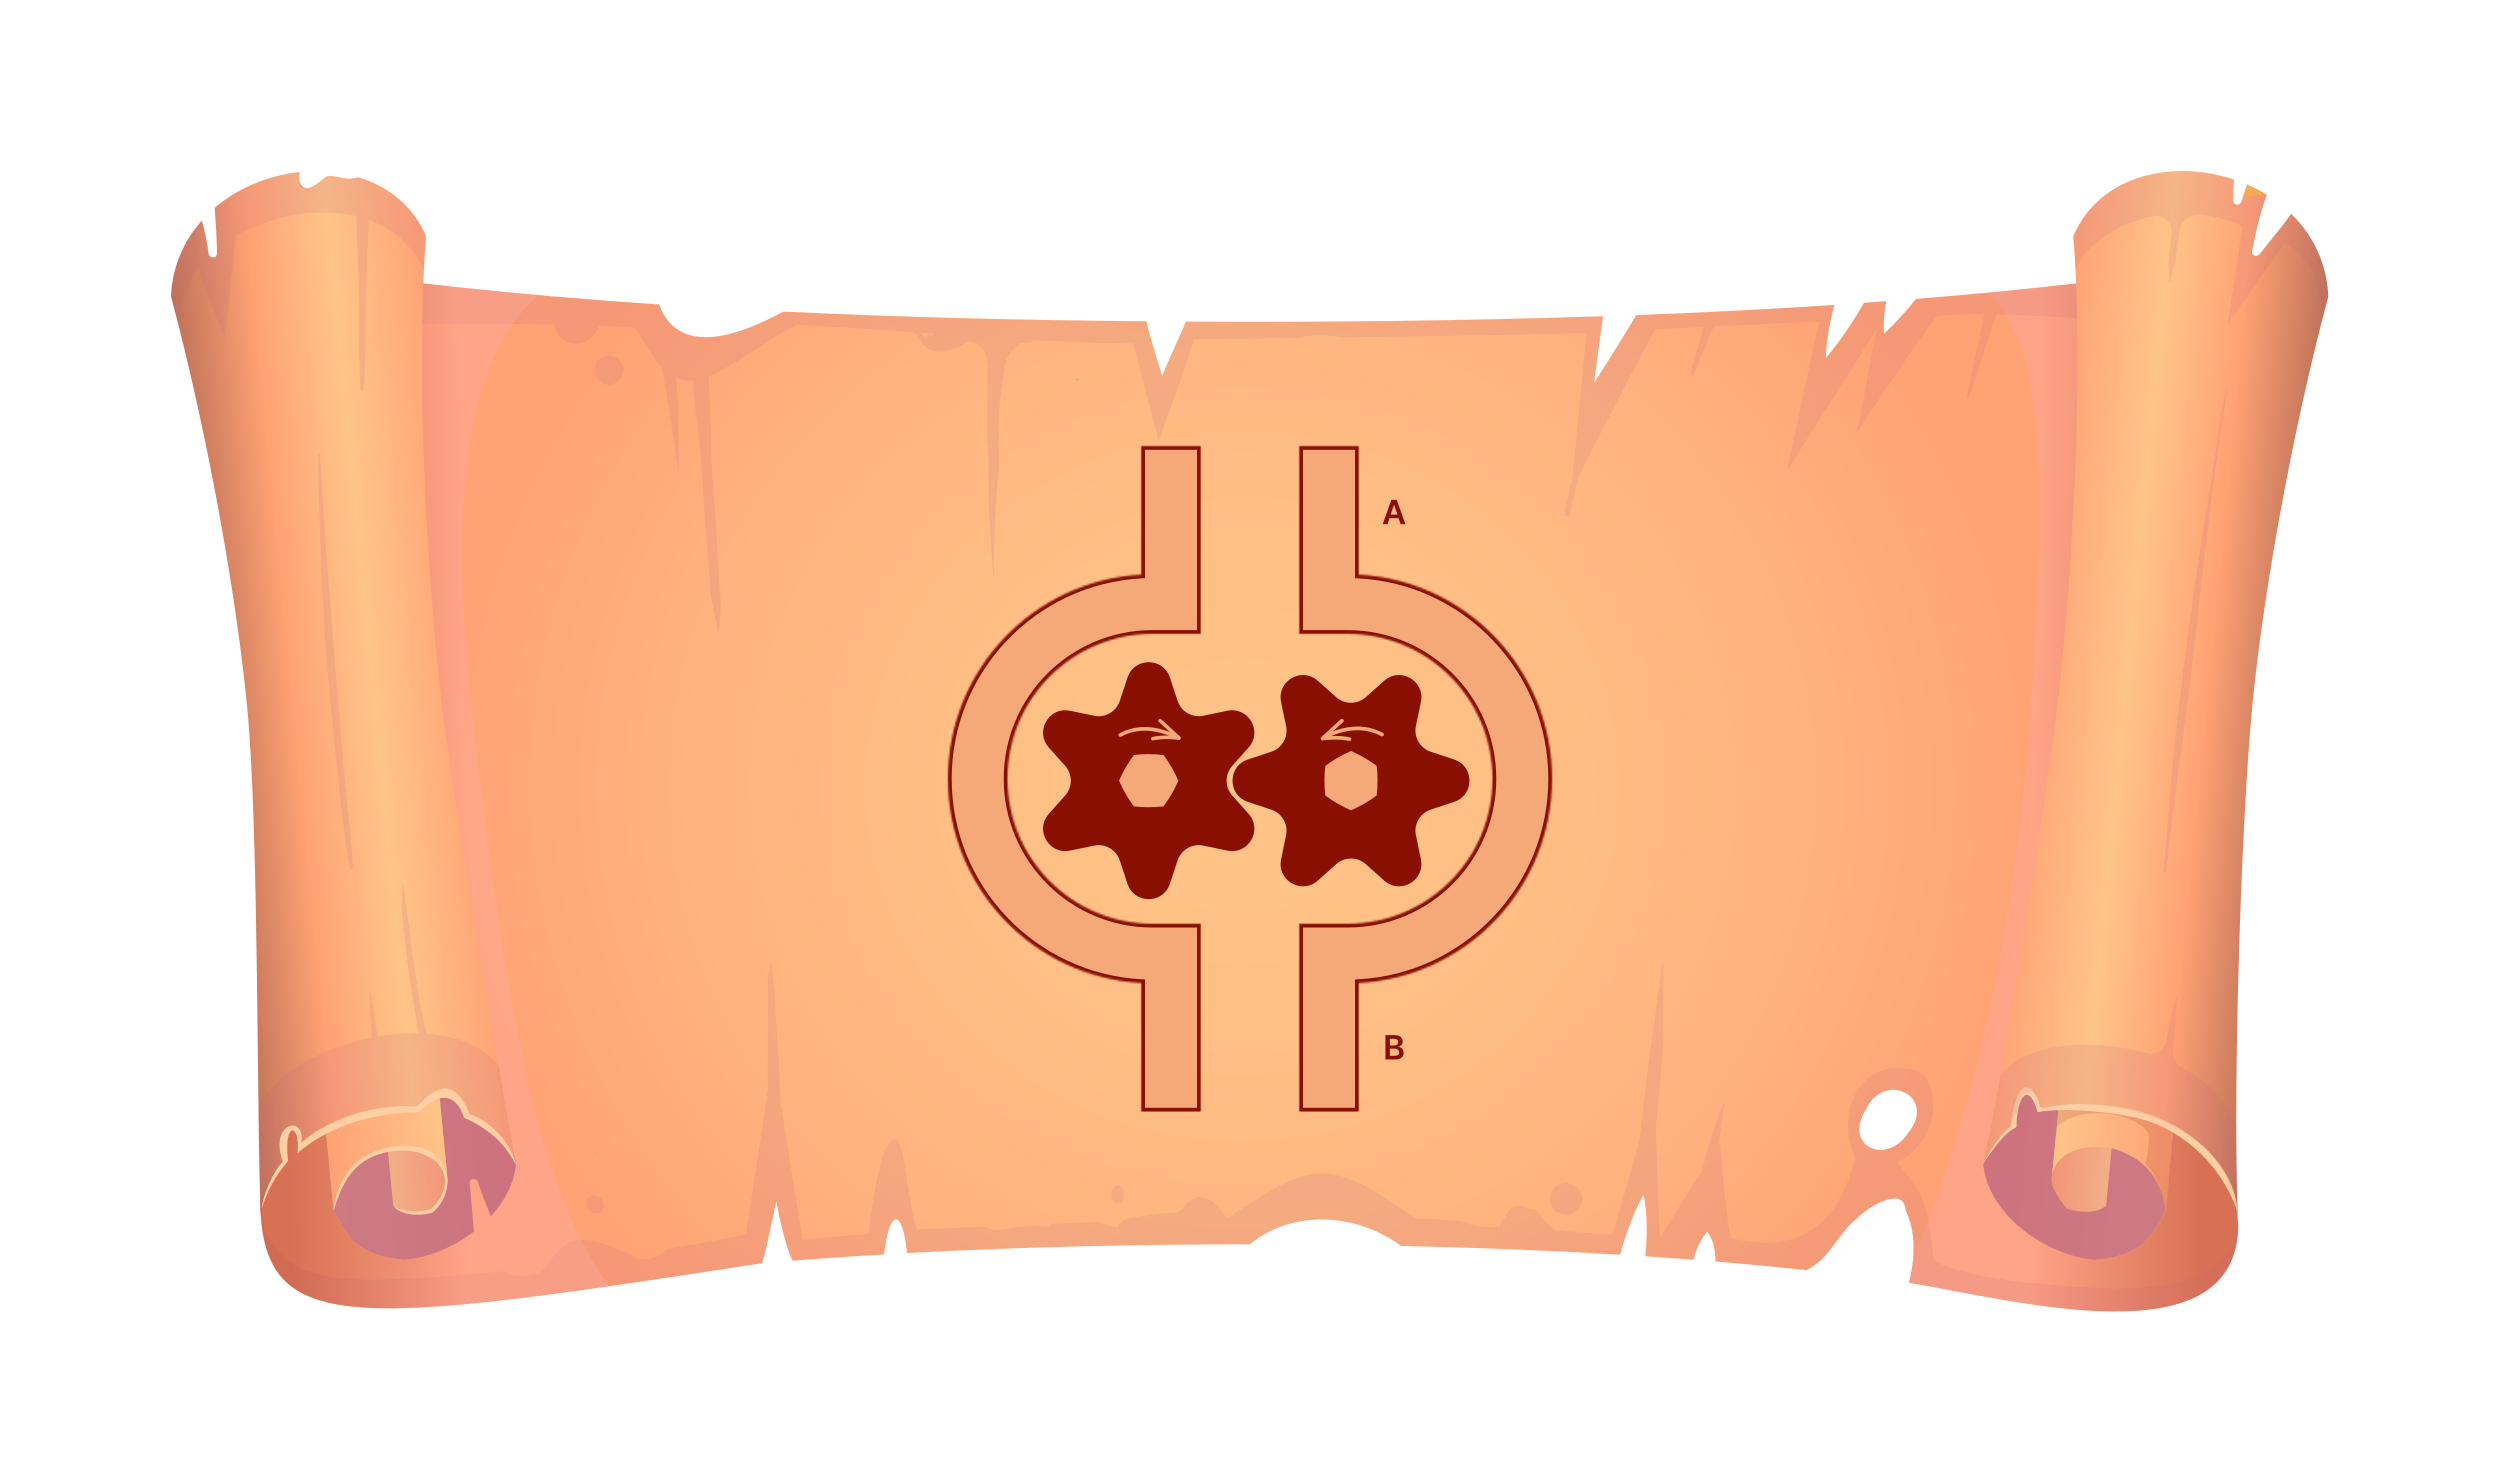 <svg width="1345" height="798" viewBox="0 0 1345 798" fill="none" xmlns="http://www.w3.org/2000/svg">
<g filter="url(#filter0_d_317_405)">
<path d="M1204.13 116.547C1149.87 125.348 1091.48 131.948 1030.84 136.833C1020.58 149.462 1013.63 155.535 1013.63 155.535C1013.63 155.535 1012.8 149.506 1014.78 138.065C1010.82 138.373 1006.81 138.593 1002.81 138.901C992.862 156.503 982.345 168.648 982.345 168.648C982.345 168.648 982.169 157.471 986.877 140.045C951.805 142.377 916.206 144.182 880.254 145.546C874.049 156.415 857.592 182.114 857.592 182.114C857.592 182.114 860.54 159.319 862.432 146.118C787.361 148.626 712.641 149.462 638.097 149.022C633.257 159.671 625.204 178.109 625.204 178.109C625.204 178.109 619.043 158.835 616.755 148.846C551.672 148.318 485.929 146.734 421.375 143.654C401.089 154.743 365.621 169.836 354.576 139.825C279.328 134.765 206.808 127.328 140.45 116.591C223.97 678.529 -34.337 723.898 409.977 655.603C411.914 650.146 417.678 622.247 417.678 622.247C417.678 622.247 421.507 644.205 426.347 654.239C442.541 652.962 458.998 651.862 475.632 650.894C478.228 627.22 485.357 624.447 487.997 650.146C548.812 646.846 611.694 645.438 672.465 645.438C695.611 626.208 730.419 628.848 753.785 646.318C793.345 647.154 832.949 648.694 871.585 651.026C876.998 631.004 884.082 618.859 884.082 618.859C884.082 618.859 887.383 628.452 885.227 651.862C893.939 652.434 902.564 653.05 911.145 653.711C913.302 644.074 918.494 638.705 918.494 638.705C918.494 638.705 923.027 643.633 922.939 654.679C939.572 656.043 955.81 657.627 971.739 659.299C984.545 653.534 988.769 639.189 999.594 631.004C1004.74 625.504 1024.5 613.314 1025.25 627.264C1030.97 638.617 1030.31 653.887 1026.97 666.12C1084.3 675.493 1203.73 708.364 1204.13 635.009C1204.13 635.009 1167.96 296.085 1204.08 116.547H1204.13ZM1026.48 585.679C1014.6 603.457 991.454 592.456 1003.86 572.918C1013.98 551.4 1042.67 566.273 1026.48 585.679Z" fill="url(#paint0_radial_317_405)"/>
<path style="mix-blend-mode:multiply" opacity="0.35" d="M1204.12 116.545C1161.53 123.453 1116.38 128.998 1069.6 133.398C1106.57 165.17 1098.16 275.357 1091.65 368.251C1084.61 468.185 1062.65 574.676 1029.21 654.236C1028.81 658.329 1028.06 662.333 1027.05 666.029C1084.39 675.402 1203.82 708.274 1204.21 634.918C1204.21 634.918 1168.04 295.995 1204.17 116.457L1204.12 116.545Z" fill="url(#paint1_linear_317_405)"/>
<path d="M1067.01 602.707C1070 629.769 1100.28 651.244 1126.81 653.84C1153.35 651.684 1158.76 639.846 1165.27 626.909C1165.27 626.909 1169.54 578.548 1171.34 564.467C1173.15 550.385 1080.43 531.419 1076.16 555.226L1067.05 602.707H1067.01Z" fill="url(#paint2_linear_317_405)"/>
<g style="mix-blend-mode:multiply" opacity="0.75">
<path d="M1067.01 602.707C1070 629.77 1100.28 651.244 1126.81 653.84C1153.35 651.684 1158.76 639.847 1165.27 626.909C1165.27 626.909 1169.54 578.548 1171.34 564.467C1173.15 550.385 1082.15 529.967 1077.92 553.818L1067.05 602.707H1067.01Z" fill="#BC6182"/>
</g>
<path d="M1103.75 611.026C1103.75 616.658 1111.94 626.208 1111.94 626.208C1111.94 626.208 1125.36 631.004 1133.06 624.667L1136.45 589.596L1106.09 586.647L1103.71 611.026H1103.75Z" fill="url(#paint3_linear_317_405)"/>
<g style="mix-blend-mode:multiply" opacity="0.15">
<path d="M1204.13 116.547C1149.87 125.348 1091.48 131.948 1030.84 136.833C1020.59 149.462 1013.63 155.535 1013.63 155.535C1013.63 155.535 1012.8 149.506 1014.78 138.065C1010.82 138.373 1006.81 138.593 1002.81 138.901C992.865 156.503 982.348 168.648 982.348 168.648C982.348 168.648 982.172 157.471 986.88 140.045C951.809 142.377 916.209 144.182 880.257 145.546C874.053 156.415 857.595 182.113 857.595 182.113C857.595 182.113 860.543 159.319 862.435 146.118C787.364 148.626 712.644 149.462 638.1 149.022C633.26 159.671 625.207 178.109 625.207 178.109C625.207 178.109 619.046 158.835 616.758 148.846C551.675 148.318 485.933 146.734 421.378 143.653C401.092 154.743 365.624 169.792 354.579 139.825C279.331 134.765 206.812 127.328 140.453 116.591C171.608 326.14 155.238 463.831 145.469 550.608C155.106 465.151 194.578 336.966 169.716 146.206C208.748 151.75 252.268 149.814 298.165 150.562C298.253 151.618 298.517 152.674 298.913 153.642C299.969 156.151 301.949 158.307 304.326 159.627C309.87 162.619 316.295 160.331 319.947 155.535C320.959 154.259 321.707 152.762 322.235 151.222C328.572 151.486 334.997 151.838 341.421 152.278C346.834 159.187 350.574 167.68 355.987 173.577C356.163 174.501 356.383 175.381 356.559 176.305C357.835 183.83 359.243 191.354 360.431 198.879C361.619 206.58 362.544 214.325 363.82 222.026C364.26 224.842 364.744 227.658 365.228 230.475C365.052 218.285 364.92 206.14 364.92 193.951C364.524 189.022 364.172 184.094 363.644 179.209C366.02 180.221 368.704 180.837 371.829 180.837C372.093 180.837 372.401 180.793 372.665 180.749C373.633 191.662 374.733 202.488 376.097 213.357C377.725 226.558 378.121 240.024 379.089 253.313C380.057 266.646 381.245 279.936 382.126 293.269C382.126 293.841 382.17 294.413 382.214 294.985C383.314 301.41 384.59 307.835 385.998 314.215C386.262 315.359 386.526 316.503 386.79 317.603C387.186 312.411 387.538 307.218 387.846 301.982C387.626 298.726 387.362 295.469 387.142 292.213C386.262 278.88 385.602 265.59 384.766 252.257C383.93 239.319 382.566 226.294 382.434 213.313C382.302 201.652 381.906 190.078 381.334 178.461C395.327 172.785 414.073 157.999 428.463 150.738C447.913 151.662 469.167 153.158 491.257 154.743C493.501 155.887 494.425 158.351 495.878 160.331C497.242 162.179 498.958 163.676 501.158 164.512C505.294 166.052 509.827 164.996 513.875 163.324C514.535 163.324 515.195 163.103 515.811 162.487C515.987 162.399 516.163 162.311 516.339 162.267C517.968 161.475 519.596 160.639 521.268 159.847C523.644 159.803 526.152 160.771 527.869 162.619C532.005 167.02 531.433 174.589 531.389 180.133C531.257 191.046 531.125 201.916 531.125 212.829C531.565 218.197 531.741 223.61 531.829 229.022C531.917 235.667 531.829 242.268 532.005 248.912C532.225 253.401 532.445 257.889 532.709 262.334C533.193 269.507 533.721 276.679 534.249 283.808C534.381 285.568 534.513 287.372 534.601 289.133C534.821 268.494 535.261 247.856 537.55 227.394C537.022 213.533 536.846 199.539 538.65 185.854C539.09 182.509 539.618 178.857 540.586 175.469C540.498 174.589 540.498 173.709 540.41 172.829C540.762 171.42 541.202 170.012 541.862 168.692C543.402 165.524 545.779 162.751 548.639 160.727C550.443 160.463 552.335 160.375 554.139 160.155C555.02 160.023 555.592 159.539 555.944 158.967C573.941 159.935 591.939 160.683 609.541 160.859C611.345 166.932 623.359 213.093 623.359 213.093C623.359 213.093 639.024 171.156 642.236 158.527C644.833 158.527 668.199 158.263 699.046 157.867C704.327 156.063 710.532 156.195 715.812 156.723C717.792 156.943 719.817 157.207 721.797 157.559C769.542 156.899 826.044 156.019 853.502 155.227C853.062 158.659 847.87 213.269 845.978 233.071C844.526 239.407 843.029 245.744 841.709 252.125C841.313 254.061 844.261 254.853 844.657 252.917C846.022 245.964 847.474 239.055 849.322 232.279C859.311 212.697 885.01 162.443 890.73 153.158C896.539 152.938 905.824 152.498 916.209 151.97C916.077 152.718 915.945 153.51 915.813 154.215C915.285 156.899 914.405 159.495 913.657 162.091C912.909 164.732 912.116 167.328 911.324 169.924C910.532 172.52 909.652 175.029 909.388 177.757C909.3 178.549 910.4 178.725 910.796 178.153C912.249 175.821 913.085 173.225 914.053 170.672C915.021 168.12 916.033 165.568 917.045 163.015C918.057 160.463 919.025 157.867 920.257 155.403C920.874 154.171 921.578 152.938 922.15 151.662C948.376 150.386 978.651 148.846 978.651 149.022L961.226 229.682L1009.41 153.467L999.202 208.516C999.202 208.516 1034.76 154.391 1042.24 145.942C1050.69 145.238 1059.09 144.974 1067.41 145.018C1066.97 147.57 1066.57 150.122 1066 152.674C1065.16 156.679 1064.33 160.683 1063.4 164.688C1061.56 172.828 1060.02 181.013 1058.26 189.198C1058.08 189.99 1059.18 190.298 1059.44 189.506C1062 181.585 1064.77 173.709 1067.23 165.744C1068.46 161.827 1069.74 157.955 1071.02 154.083C1071.98 151.09 1073.17 148.098 1074.23 145.15C1109.3 145.81 1142.83 150.562 1173.81 146.162C1148.16 326.8 1201.49 609.178 1204.17 634.832C1204.17 634.832 1168 295.909 1204.13 116.371V116.547ZM501.774 157.119C501.774 157.119 501.686 156.987 501.642 156.899C501.466 156.415 501.07 155.975 500.498 155.799C499.574 155.535 498.606 156.107 498.342 157.031C498.254 157.471 498.21 157.867 498.21 158.263C497.154 157.207 496.186 156.063 495.041 155.139C497.242 155.315 499.486 155.447 501.686 155.623C501.598 155.975 501.554 156.371 501.686 156.723C501.73 156.855 501.818 156.943 501.862 157.075C501.862 157.075 501.774 157.075 501.774 157.119Z" fill="#BC6182"/>
</g>
<g style="mix-blend-mode:multiply" opacity="0.15">
<path d="M1137.37 669.241C1137.37 669.241 1059.97 667.305 1040.25 653.839C1039.99 653.663 1038.71 626.864 1031.32 615.379C1028.12 610.392 1024.53 605.742 1020.54 601.43C1031.32 596.501 1041.88 582.948 1039.81 567.766C1037.88 553.553 1034.05 550.604 1019.31 550.604C1004.57 550.604 986.084 569.834 997.965 598.877C984.412 658.02 938.471 643.102 931.518 642.442C929.142 637.381 925.358 590.737 925.358 590.737L924.346 592.321C924.874 589.02 925.402 585.676 926.018 582.376C926.766 578.063 927.118 573.795 927.734 569.482C927.734 569.262 927.514 569.218 927.426 569.394C925.754 573.443 923.994 577.271 922.673 581.452C921.353 585.544 920.121 589.637 918.933 593.773C917.789 597.821 916.601 601.87 915.677 605.962L892.926 641.87C892.75 641.166 891.606 606.622 890.814 582.42C890.902 581.54 891.034 580.616 891.122 579.735C891.518 575.951 891.87 572.211 892.178 568.47C893.102 559.141 894.026 549.812 894.73 540.439C894.818 539.075 894.95 537.711 895.038 536.391C894.73 521.869 894.818 507.304 894.994 492.739C894.642 493.707 894.334 494.719 893.982 495.687C893.982 495.819 893.938 495.907 893.894 496.039C893.718 497.931 893.542 499.867 893.278 501.715C891.65 514.697 889.802 527.634 887.954 540.571C886.238 552.409 884.917 564.29 883.509 576.171C882.981 580.616 882.453 585.06 881.969 589.46C876.381 609.835 869.604 634.125 867.227 640.286C857.899 639.802 847.161 638.834 835.852 637.689C835.412 636.677 834.664 635.797 833.652 635.093C833.564 635.005 833.432 634.961 833.344 634.873C833.168 634.609 832.552 634.257 832.376 634.081C831.76 633.509 831.144 632.937 830.572 632.321C830.308 632.013 830.044 631.749 829.78 631.441C829.648 631.265 829.472 631.089 829.34 630.913C828.988 630.473 829.076 630.561 829.516 631.177C829.34 631.177 828.856 630.209 828.723 630.077C828.459 629.681 828.24 629.329 828.02 628.933C826.875 626.952 824.235 626.072 822.079 626.644C821.067 625.808 819.967 625.016 818.647 624.664C816.754 624.136 814.598 624.664 813.19 625.984C814.29 624.928 812.574 626.424 812.266 626.732C811.826 627.172 811.386 627.832 811.078 628.36C810.55 629.241 810.11 630.165 809.626 631.089C809.538 631.265 809.45 631.441 809.362 631.617C808.526 632.101 807.822 632.717 807.469 633.553C807.073 634.477 806.853 635.357 806.721 636.281C801.045 635.885 795.236 636.105 789.736 634.433C788.459 634.037 787.271 633.509 786.171 632.893C777.722 632.233 769.581 631.705 762.145 631.529C747.007 622.2 728.833 607.194 711.011 607.194C694.466 607.194 674.356 622.2 660.802 631.133C660.318 630.781 659.79 630.473 659.218 630.209C659.922 630.517 659.614 630.473 659.306 630.033C659.042 629.637 658.558 629.285 658.206 628.888C657.546 628.184 656.974 627.392 656.358 626.644C655.258 625.28 654.202 623.916 652.881 622.816C649.537 620 644.961 619.032 641.044 621.232C638.844 622.464 637.392 624.312 636.204 626.336C635.367 626.776 634.62 627.392 634.091 628.14C629.383 628.405 624.718 628.845 620.054 629.461C616.974 629.857 613.893 630.341 610.813 630.869C607.513 631.441 603.904 631.749 602.1 634.961C601.88 635.401 601.748 635.929 601.66 636.457C598.008 635.929 594.355 634.873 590.923 633.377C582.342 633.641 573.805 633.949 565.312 634.301C565.004 635.137 564.256 635.753 563.068 635.621C558.36 635.137 553.651 635.357 548.987 636.017C546.567 636.369 544.146 636.765 541.77 637.073C539.482 637.381 536.974 638.041 534.685 637.733C533.013 637.513 531.561 636.765 530.241 635.797C517.567 636.369 505.246 636.941 493.585 637.513C488.348 626.072 487.028 588.756 481.572 588.756C472.463 588.756 467.358 639.714 467.358 639.714L431.803 643.014C431.803 643.014 424.586 597.821 419.877 568.47C419.525 554.961 418.645 541.408 417.721 528.03C417.325 521.913 417.017 515.753 416.753 509.592C416.049 504.224 415.433 498.855 414.905 493.487C414.289 496.127 413.673 498.811 413.013 501.451C413.145 510.648 413.233 519.845 413.101 529.042C412.969 539.955 412.924 551.001 413.189 562.002C409.14 588.888 401.967 636.545 401.131 640.242C386.346 643.19 372.22 645.742 358.623 648.031C356.907 649.879 355.058 651.507 352.638 652.387C349.558 653.575 346.17 653.619 342.913 653.399C342.825 653.311 342.737 653.179 342.605 653.091C339.657 650.583 336.357 649.307 332.748 648.471C329.228 646.886 325.663 645.346 321.923 644.378C316.775 643.058 311.01 642.134 306.082 644.598C301.725 646.798 298.645 650.847 295.784 654.675C294.332 656.611 292.484 658.9 290.372 660.704C288.26 661.54 286.059 662.2 283.771 662.464C279.327 663.036 275.278 661.892 271.67 659.824C245.267 662.508 223.749 663.784 208.083 664.312C157.654 665.94 149.997 651.375 142.252 637.689C140.096 625.5 139.7 614.455 140.624 599.229C134.024 696.26 166.587 692.959 409.976 655.555C411.912 650.099 417.677 622.2 417.677 622.2C417.677 622.2 421.505 644.158 426.346 654.191C442.54 652.915 458.997 651.815 475.631 650.847C478.227 627.172 485.356 624.4 487.996 650.099C548.811 646.798 611.693 645.39 672.464 645.39C695.61 626.16 730.417 628.801 753.784 646.27C793.344 647.106 832.948 648.647 871.584 650.979C876.073 634.433 881.705 623.3 883.509 619.912C883.817 619.912 884.081 619.868 884.345 619.692C885.049 622.508 887.03 632.409 885.225 651.815C893.938 652.387 902.563 653.003 911.144 653.663C913.3 644.026 918.493 638.658 918.493 638.658C918.493 638.658 923.025 643.586 922.937 654.631C939.571 655.995 955.809 657.58 971.738 659.252C984.544 653.487 988.768 639.142 999.593 630.957C1004.74 625.456 1024.5 613.267 1025.25 627.216C1030.97 638.57 1030.31 653.839 1026.96 666.072C1084.3 675.445 1203.73 708.317 1204.13 634.961C1201.05 656.039 1182.83 669.197 1137.33 669.197L1137.37 669.241ZM1003.86 572.915C1013.98 551.396 1042.67 566.27 1026.48 585.676C1014.6 603.454 991.453 592.453 1003.86 572.915Z" fill="#BC6182"/>
</g>
<g style="mix-blend-mode:multiply" opacity="0.15">
<path d="M140.712 599.232C141.636 585.943 143.264 570.718 145.2 553.468C143 572.962 141.46 587.395 140.712 599.232Z" fill="#BC6182"/>
</g>
<g style="mix-blend-mode:multiply" opacity="0.15">
<path d="M145.507 550.606C145.507 550.782 145.507 550.958 145.463 551.178C145.463 551.002 145.463 550.826 145.507 550.65V550.606Z" fill="#BC6182"/>
</g>
<g style="mix-blend-mode:multiply" opacity="0.15">
<path d="M838.275 628.405C838.275 628.405 838.627 628.449 838.759 628.493C841.267 629.813 844.215 629.681 846.679 628.361C848.528 627.349 849.892 625.589 850.508 623.608C850.684 623.168 850.86 622.772 851.036 622.332C851.388 621.276 851.168 620.396 851.036 619.34C851.036 619.12 850.948 618.9 850.86 618.68C850.64 618.064 850.376 617.448 850.068 616.876C849.716 616.304 849.276 615.732 848.836 615.248C848.704 615.072 848.528 614.896 848.352 614.764C847.956 614.411 847.472 614.06 847.032 613.751C846.944 613.663 846.811 613.619 846.723 613.575C846.107 613.267 845.491 613.003 844.831 612.783C844.743 612.783 844.655 612.739 844.567 612.695C843.995 612.563 843.335 612.475 842.763 612.431C842.543 612.431 842.323 612.431 842.103 612.431C841.443 612.519 840.695 612.519 840.035 612.783C839.419 613.003 838.803 613.223 838.275 613.531C837.703 613.839 837.175 614.323 836.647 614.764C835.986 615.292 835.502 616.04 835.062 616.744C834.622 617.492 834.226 618.328 834.05 619.208C833.918 619.868 833.786 620.572 833.786 621.276C833.786 621.98 833.918 622.684 834.006 623.344C834.138 624.225 834.534 625.149 835.018 625.897C835.766 627.085 836.911 628.053 838.275 628.405Z" fill="#BC6182"/>
</g>
<g style="mix-blend-mode:multiply" opacity="0.15">
<path d="M598.362 621.147C598.494 621.543 598.713 621.895 599.066 622.203C599.374 622.511 599.726 622.731 600.122 622.907C600.518 623.127 600.958 623.215 601.398 623.171C601.706 623.171 601.97 623.083 602.278 623.039C602.85 622.863 603.334 622.599 603.73 622.203C603.906 621.983 604.082 621.763 604.258 621.543C604.566 621.015 604.698 620.487 604.698 619.871C604.698 619.606 604.698 619.342 604.698 619.078C604.698 618.946 604.698 618.814 604.698 618.682C604.698 618.286 604.61 617.89 604.522 617.494C604.434 616.966 604.302 616.482 604.17 615.998C604.082 615.778 603.994 615.514 603.862 615.294C603.686 614.942 603.422 614.678 603.114 614.458C602.938 614.282 602.718 614.15 602.454 614.062C602.102 613.886 601.75 613.798 601.31 613.798L600.518 613.886C600.298 613.974 600.034 614.062 599.814 614.194C599.462 614.37 599.198 614.634 598.978 614.942C598.714 615.206 598.538 615.558 598.45 615.954C598.318 616.438 598.186 616.966 598.098 617.45C598.01 617.846 597.922 618.242 597.922 618.638C597.922 618.77 597.922 618.902 597.922 619.034C597.922 619.298 597.922 619.606 597.922 619.871C597.922 620.311 598.01 620.751 598.186 621.147H598.362Z" fill="#BC6182"/>
</g>
<g style="mix-blend-mode:multiply" opacity="0.15">
<path d="M316.467 626.205C316.643 626.425 316.819 626.689 316.995 626.909C317.347 627.349 317.875 627.745 318.359 628.053C318.887 628.361 319.416 628.625 319.988 628.713C320.34 628.757 320.736 628.845 321.088 628.845C321.968 628.845 322.936 628.493 323.552 627.833C324.124 627.173 324.388 626.777 324.652 625.941C324.916 625.105 324.872 623.961 324.652 623.125C324.3 621.849 323.376 620.749 322.232 620.088C321.792 619.824 321.308 619.604 320.78 619.516C319.944 619.34 319.02 619.252 318.184 619.516C317.919 619.56 317.743 619.736 317.523 619.868H317.435C317.259 619.956 317.039 620.001 316.863 620.177C316.423 620.441 316.071 620.837 315.851 621.277L315.455 622.245C315.279 622.949 315.279 623.653 315.455 624.357C315.587 625.061 316.027 625.589 316.467 626.117V626.205Z" fill="#BC6182"/>
</g>
<g style="mix-blend-mode:multiply" opacity="0.2">
<path d="M1103.75 611.026C1103.75 616.658 1111.94 626.208 1111.94 626.208C1111.94 626.208 1125.36 631.004 1133.06 624.667L1136.45 589.596L1106.09 586.647L1103.71 611.026H1103.75Z" fill="#BC6182"/>
</g>
<path d="M1103.75 611.023C1103.8 601.518 1112.16 591.133 1134.38 593.289C1155.85 598.833 1162.06 611.067 1165.23 626.952C1165.23 626.952 1169.36 584.18 1170.95 567.942C1172.53 551.705 1110.44 541.804 1108.5 561.87C1107.05 576.831 1103.75 611.067 1103.75 611.067V611.023Z" fill="url(#paint4_linear_317_405)"/>
<g style="mix-blend-mode:multiply" opacity="0.15">
<path d="M1107.76 570.85L1106.57 582.159C1119.2 570.013 1149.26 574.15 1156.34 586.383C1155.99 592.896 1155.2 599.497 1154.1 602.093C1160.35 607.461 1162.68 617.626 1165.23 626.075C1165.23 626.075 1169.98 584.579 1171.04 566.977C1171.04 566.537 1109.43 558.352 1107.8 570.85H1107.76Z" fill="#8E1613"/>
</g>
<path d="M1252.62 135.335C1251.74 117.029 1244.04 102.111 1232.6 91.022C1227.54 98.591 1221.24 105.412 1215.74 112.672C1214.2 114.697 1211.08 113.552 1211.61 110.912C1213.63 100.703 1215.96 90.582 1219.53 80.813C1216.18 78.745 1212.66 77.029 1209.06 75.445C1207.87 78.437 1206.81 81.429 1205.89 84.465C1205.14 86.93 1201.44 86.446 1201.44 83.849C1201.44 80.109 1201.53 76.369 1201.93 72.628C1168.97 61.583 1129.63 70.032 1115.46 102.991C1121.53 180.307 1114.27 291.683 1107.27 352.233C1099.88 416.612 1071.54 588.098 1067.05 602.619C1070.79 593.686 1075.77 586.91 1081.71 581.849C1081.71 581.585 1081.71 581.277 1081.75 581.013C1082.37 578.637 1083.64 576.48 1085.14 574.456C1085.49 571.464 1086.28 568.516 1087.21 565.655C1087.6 564.467 1088.75 563.719 1089.98 564.071C1090.2 564.115 1090.37 564.247 1090.55 564.379C1090.59 564.247 1090.64 564.159 1090.73 564.027C1091.47 562.531 1093.9 562.531 1094.64 564.027C1095.74 566.271 1097.02 568.472 1097.77 570.848C1097.99 571.508 1098.08 572.168 1098.21 572.828C1109.3 569.308 1122.15 569.176 1135.92 571.288C1169.76 576.524 1203.2 595.93 1204.21 634.919C1201 576.701 1205.09 425.985 1211.65 356.722C1216.93 300.66 1231.94 213.003 1252.66 135.291L1252.62 135.335Z" fill="url(#paint5_linear_317_405)"/>
<path d="M1219.53 80.816C1216.18 78.748 1212.66 77.031 1209.05 75.447C1208.13 77.823 1207.25 80.2 1206.5 82.62C1210.86 81.344 1215.21 80.816 1219.53 80.816Z" fill="#FFB64A"/>
<path style="mix-blend-mode:multiply" opacity="0.35" d="M289.404 134.721C237.522 130.1 187.445 124.16 140.536 116.547C218.293 639.761 -0.278 715.141 327.952 667.924C284.123 610.982 269.822 485.745 257.852 391.355C245.047 290.233 238.138 181.278 289.448 134.765L289.404 134.721Z" fill="url(#paint6_linear_317_405)"/>
<path d="M252.662 612.475C252.442 609.834 256.402 609.526 257.106 611.859C259.086 618.151 261.595 624.268 264.103 630.341C271.408 622.42 276.468 612.959 277.612 602.662L268.503 555.181C264.235 531.33 171.517 550.34 173.321 564.422C175.126 578.503 179.394 626.864 179.394 626.864C185.863 639.801 191.276 651.595 217.854 653.795C230.528 652.563 243.993 646.974 254.994 638.569C254.246 629.856 253.498 621.144 252.706 612.431L252.662 612.475Z" fill="url(#paint7_linear_317_405)"/>
<g style="mix-blend-mode:multiply" opacity="0.75">
<path d="M252.662 612.475C252.442 609.834 256.402 609.526 257.106 611.859C259.086 618.151 261.595 624.268 264.103 630.341C271.408 622.42 276.468 612.959 277.612 602.662L268.503 555.181C264.235 531.33 171.517 550.34 173.321 564.422C175.126 578.503 179.394 626.864 179.394 626.864C185.863 639.801 191.276 651.595 217.854 653.795C230.528 652.563 243.993 646.974 254.994 638.569C254.246 629.856 253.498 621.144 252.706 612.431L252.662 612.475Z" fill="#BC6182"/>
</g>
<path d="M240.868 611.026C240.868 616.658 232.683 626.208 232.683 626.208C232.683 626.208 219.261 631.004 211.561 624.667L208.172 589.596L238.535 586.647L240.912 611.026H240.868Z" fill="url(#paint8_linear_317_405)"/>
<g style="mix-blend-mode:multiply" opacity="0.2">
<path d="M240.868 611.026C240.868 616.658 232.683 626.208 232.683 626.208C232.683 626.208 219.261 631.004 211.561 624.667L208.172 589.596L238.535 586.647L240.912 611.026H240.868Z" fill="#BC6182"/>
</g>
<path d="M240.87 611.023C240.826 601.518 232.465 591.133 210.243 593.289C188.768 598.833 182.564 611.067 179.395 626.952C179.395 626.952 175.259 584.18 173.675 567.942C172.091 551.705 234.181 541.804 236.117 561.87C237.569 576.831 240.87 611.067 240.87 611.067V611.023Z" fill="url(#paint9_linear_317_405)"/>
<path d="M237.391 352.323C230.438 291.772 223.178 180.397 229.206 103.081C222.121 86.579 208.656 76.194 192.858 71.353C191.89 71.573 190.922 71.882 189.91 72.013C186.698 72.498 183.618 71.573 180.449 70.957C179.041 70.693 176.841 70.649 175.961 70.825C175.785 70.913 175.609 71.001 175.477 71.089C173.321 72.498 171.428 74.346 169.184 75.798C166.984 77.206 163.903 78.13 162.143 75.534C160.867 73.686 160.867 71.089 161.263 68.537C144.673 70.341 128.216 76.942 115.498 87.811C116.07 95.996 116.731 104.137 116.731 112.366C116.731 115.358 112.55 115.182 112.198 112.366C111.45 106.381 110.218 100.484 108.59 94.676C99.085 105.325 92.792 119.01 92 135.38C112.726 213.092 127.688 300.793 133.012 356.811C139.569 426.074 137.853 579.914 140.493 632.148C139.833 619.606 145.95 613.578 152.154 601.08C152.022 600.464 151.89 599.848 151.758 599.188C151.274 596.988 150.834 594.744 150.834 592.455C150.834 590.563 151.098 588.583 152.154 586.999C153.078 585.635 154.134 584.227 155.543 583.302C156.687 582.554 158.227 582.334 159.415 583.082C160.471 583.743 161.087 584.887 161.395 586.075C161.835 587.615 161.923 589.287 161.923 590.915C174.685 580.354 192.066 574.854 209.14 572.213C215.169 571.289 219.261 572.081 224.85 572.125C227.402 570.145 231.274 566.009 234.179 564.513C235.851 563.632 237.743 562.884 239.679 563.016C239.943 563.016 240.207 563.104 240.471 563.148C240.867 563.148 241.263 563.28 241.615 563.456C242.672 563.852 243.684 564.424 244.564 565.216C246.148 566.581 247.38 568.385 248.656 570.057C249.977 571.861 251.252 573.621 252.573 575.426C263.222 580.398 271.891 589.067 277.611 602.796C274.927 588.847 244.784 416.789 237.391 352.411V352.323Z" fill="url(#paint10_linear_317_405)"/>
<path d="M179.482 627.349C183.178 615.379 188.283 602.134 203.596 597.074C218.69 592.101 231.319 596.545 236.38 603.058C241 608.999 240.648 617.8 232.199 626.205C227.843 627.437 221.726 629.417 211.605 625.104C217.766 631.221 228.767 629.593 232.727 628.361C240.912 621.452 243.421 609.351 237.7 601.298C231.935 593.245 220.362 589.549 203.332 594.873C187.095 599.934 180.274 616.083 179.438 627.349H179.482Z" fill="#FFCFA4"/>
<path d="M1203.91 627.921C1201.88 598.834 1170.46 574.808 1137.37 571.024C1124.22 569.527 1110.97 569.396 1097.99 571.904C1095.92 563.235 1086.11 548.097 1081.62 581.937C1073.87 587.877 1066.97 601.695 1066.97 601.695C1073.57 593.334 1076.51 586.997 1084.92 582.289C1084.52 570.1 1090.33 554.874 1096.27 574.368C1109.39 571.684 1137.64 573.972 1153.65 578.548C1169.23 582.993 1193.13 597.69 1203.86 628.01L1203.91 627.921Z" fill="#FFCFA4"/>
<path d="M579.48 179.868C579.084 179.868 579.084 180.44 579.48 180.44C579.876 180.44 579.876 179.868 579.48 179.868Z" fill="#BC6182"/>
<g style="mix-blend-mode:multiply" opacity="0.15">
<path d="M228.062 121.079C228.37 114.918 228.722 108.889 229.206 103.081C222.121 86.579 208.656 76.194 192.858 71.353C191.89 71.573 190.922 71.882 189.91 72.013C186.698 72.498 183.618 71.573 180.449 70.957C179.041 70.693 176.841 70.649 175.961 70.825C175.785 70.913 175.609 71.001 175.477 71.089C173.321 72.498 171.428 74.346 169.184 75.798C166.984 77.206 163.903 78.13 162.143 75.534C160.867 73.686 160.867 71.089 161.263 68.537C144.673 70.341 128.216 76.942 115.498 87.811C116.07 95.996 116.731 104.137 116.731 112.366C116.731 115.358 112.55 115.182 112.198 112.366C111.45 106.381 110.218 100.484 108.59 94.676C99.085 105.325 92.792 119.01 92 135.38C93.54 141.101 94.992 146.865 96.489 152.718C96.489 141.629 99.393 131.816 106.39 119.758C109.074 129.219 121.043 158.307 121.043 158.307C121.043 158.307 124.959 120.418 126.94 102.905C146.434 91.992 170.9 87.151 191.714 92.3C191.846 106.249 192.947 120.287 193.079 134.236C193.211 151.398 192.594 168.559 194.091 185.677C194.179 186.645 195.499 186.645 195.587 185.677C197.127 168.603 196.599 151.398 196.819 134.236C196.995 120.947 198.095 107.613 198.315 94.324C210.68 98.9 221.329 107.437 228.062 121.123V121.079Z" fill="#BC6182"/>
</g>
<g style="mix-blend-mode:multiply" opacity="0.15">
<path d="M268.238 549.198C259.833 538.549 245.664 533.312 229.602 532.168C229.03 530.012 228.414 527.856 227.974 525.699C226.258 517.867 224.982 509.902 223.75 501.981C222.473 493.576 221.329 485.127 220.361 476.678C219.437 468.669 217.941 460.661 217.149 452.652C217.149 452.212 216.401 452.168 216.445 452.652C216.577 456.964 216.049 461.277 216.269 465.589C216.489 469.286 216.885 472.982 217.237 476.678C217.985 484.511 218.909 492.344 220.009 500.133C221.153 508.098 222.518 516.018 223.882 523.939C224.322 526.491 224.674 529.22 225.026 531.904C217.853 531.772 210.372 532.344 202.98 533.664C202.055 525.875 200.867 518.175 199.503 510.43C199.415 509.99 198.711 510.122 198.755 510.518C198.975 518.439 199.371 526.315 200.031 534.236C174.728 539.253 150.526 551.97 140.977 568.032L139.129 571.112C139.129 600.639 139.305 619.121 140.625 632.719C141.065 617.845 145.818 613.488 152.242 600.991C152.11 600.375 151.978 599.759 151.846 599.099C151.362 596.899 150.922 594.654 150.922 592.366C150.922 590.474 151.186 588.494 152.242 586.91C153.166 585.546 154.222 584.137 155.631 583.213C156.775 582.465 158.315 582.245 159.503 582.993C160.559 583.653 161.175 584.797 161.483 585.986C161.923 587.526 162.011 589.198 162.011 590.826C174.773 580.265 192.154 574.764 209.228 572.124C215.257 571.2 219.349 571.992 224.938 572.036C227.49 570.056 231.362 565.919 234.267 564.423C235.939 563.543 237.831 562.795 239.767 562.927C240.031 562.927 240.295 563.015 240.559 563.059C240.955 563.059 241.351 563.191 241.704 563.367C242.76 563.763 243.772 564.335 244.652 565.127C246.236 566.492 247.468 568.296 248.744 569.968C250.064 571.772 251.34 573.532 252.661 575.337C263.31 580.309 271.979 588.978 277.699 602.707C276.379 598.395 268.282 549.198 268.282 549.198H268.238Z" fill="#BC6182"/>
</g>
<g style="mix-blend-mode:multiply" opacity="0.15">
<path d="M1203.07 581.674C1197.79 567.857 1187.1 557.56 1173.98 550.431C1170.68 548.627 1168.79 545.106 1169.1 541.366C1169.5 536.745 1170.02 530.849 1170.29 527.856C1170.77 522.048 1170.64 516.415 1171.56 510.651C1171.56 510.475 1171.34 510.431 1171.3 510.563C1170.2 515.887 1168.31 520.948 1167.25 526.272C1166.81 528.429 1166.24 531.993 1165.76 535.513C1165.01 540.794 1159.68 544.05 1154.53 542.554C1122.63 533.313 1086.06 538.506 1076.12 555.227C1072.33 576.658 1068.2 598.792 1067.01 602.708C1070.75 593.775 1075.72 586.999 1081.66 581.938C1081.66 581.674 1081.66 581.366 1081.71 581.102C1082.32 578.726 1083.6 576.57 1085.09 574.545C1085.45 571.553 1086.24 568.605 1087.16 565.744C1087.56 564.556 1088.7 563.808 1089.94 564.16C1090.16 564.204 1090.33 564.336 1090.51 564.468C1090.55 564.336 1090.6 564.248 1090.68 564.116C1091.43 562.62 1093.85 562.62 1094.6 564.116C1095.7 566.36 1096.98 568.561 1097.72 570.937C1097.94 571.597 1098.03 572.257 1098.16 572.917C1109.25 569.397 1122.1 569.265 1135.88 571.377C1169.72 576.614 1203.16 596.02 1204.17 635.008C1203.47 622.554 1203.07 581.718 1203.07 581.718V581.674Z" fill="#BC6182"/>
</g>
<g style="mix-blend-mode:multiply" opacity="0.15">
<path d="M1252.62 135.336C1251.74 117.03 1244.04 102.112 1232.6 91.023C1231.41 92.827 1230.09 94.588 1228.77 96.348C1228.5 96.7 1228.19 97.052 1227.93 97.404C1223.93 102.552 1219.66 107.481 1215.74 112.63C1214.2 114.654 1211.08 113.509 1211.61 110.869C1213.63 100.66 1215.96 90.539 1219.53 80.77C1218.21 79.978 1216.84 79.23 1215.52 78.526C1213.41 77.426 1211.25 76.37 1209.1 75.401C1207.91 78.394 1206.85 81.386 1205.93 84.423C1205.18 86.887 1201.48 86.403 1201.48 83.806C1201.48 80.066 1201.57 76.326 1201.97 72.585C1169.01 61.54 1129.67 69.989 1115.5 102.948C1115.98 108.977 1116.34 115.27 1116.69 121.694C1121.18 108.229 1137.9 96.524 1158.4 92.387C1163.9 91.287 1168.88 95.908 1168.3 101.496V101.584C1167.82 105.809 1167.38 110.077 1166.9 114.302C1166.41 118.746 1166.9 123.059 1166.9 127.503C1166.9 127.811 1167.38 127.899 1167.47 127.591C1168.39 123.631 1169.8 119.934 1170.42 115.886C1170.99 111.617 1171.56 107.305 1172.13 103.036C1172.22 102.288 1172.35 101.54 1172.44 100.792C1173.19 94.896 1178.6 90.627 1184.5 91.375C1191.89 92.299 1199.33 94.323 1206.5 97.668L1198.54 150.297L1229.25 106.733C1243.73 114.918 1249.76 132.432 1248.83 150.297C1250.11 145.237 1251.43 140.176 1252.75 135.204L1252.62 135.336Z" fill="#BC6182"/>
</g>
<g style="mix-blend-mode:multiply" opacity="0.15">
<path d="M1197.31 186.028C1193.65 202.705 1192.33 219.911 1189.34 236.677C1186.35 253.487 1183.8 270.384 1181.33 287.282C1176.45 320.638 1172.14 354.037 1168.84 387.612C1166.94 406.666 1165.84 425.764 1164 444.774C1163.91 445.61 1165.23 445.61 1165.32 444.774C1168.84 411.023 1174.12 377.447 1178.17 343.74C1182.17 310.164 1185.78 276.501 1190.05 242.969C1191.28 233.156 1192.47 223.387 1193.96 213.618C1195.37 204.465 1197.13 195.313 1197.97 186.072C1197.97 185.72 1197.4 185.631 1197.35 185.984L1197.31 186.028Z" fill="#BC6182"/>
</g>
<g style="mix-blend-mode:multiply" opacity="0.15">
<path d="M185.86 399.361C184.452 384.883 183.484 370.406 182.207 355.928C179.699 327.281 177.499 298.59 175.299 269.899C174.067 253.486 173.45 237.028 172.042 220.658C171.998 220.13 171.206 220.086 171.206 220.658C170.986 235.312 171.778 250.097 172.262 264.751C172.702 279.096 173.318 293.442 174.154 307.787C175.827 336.874 178.775 365.785 181.943 394.74C183.704 410.846 185.288 426.996 188.192 442.925C188.368 443.937 190.084 443.717 189.996 442.661C189.072 428.184 187.312 413.75 185.904 399.317L185.86 399.361Z" fill="#BC6182"/>
</g>
<g style="mix-blend-mode:multiply" opacity="0.15">
<path d="M325.138 167.678C322.63 168.426 320.694 170.495 320.122 173.047C319.506 175.643 320.121 178.284 321.838 180.308C322.014 180.484 322.234 180.616 322.41 180.792C322.938 181.32 323.466 181.848 324.126 182.2C329.142 184.928 335.611 180.704 335.611 175.115C335.611 169.967 329.978 166.226 325.182 167.678H325.138Z" fill="#BC6182"/>
</g>
<path d="M320.164 595.71C319.9 595.71 319.9 596.106 320.164 596.106C320.428 596.106 320.428 595.71 320.164 595.71Z" fill="#BC6182"/>
<path d="M140.759 626.072C141.551 618.371 147.492 605.302 152.2 601.033C148.284 590.34 151.144 583.035 156.469 581.627C159.109 580.923 163.466 583.343 161.97 590.868C173.851 580.087 198.361 569.394 224.5 571.286C235.633 558.173 245.71 557.381 252.619 575.379C265.204 579.559 275.017 591.748 277.657 602.749C272.201 592.408 264.676 584.047 249.627 577.315C247.162 569.042 239.77 559.625 225.512 574.366C211.915 574.366 182.388 577.095 159.945 596.501C162.057 580.087 152.2 578.635 155.017 600.593C151.452 605.258 145.732 611.066 140.803 626.072H140.759Z" fill="#FFCFA4"/>
<path d="M606.604 340.531C610.23 329.546 625.769 329.546 629.395 340.531L633.545 353.104C635.456 358.896 641.409 362.333 647.381 361.092L660.344 358.399C671.67 356.047 679.44 369.504 671.739 378.137L662.926 388.017C658.865 392.568 658.865 399.442 662.926 403.993L671.739 413.873C679.44 422.506 671.67 435.963 660.344 433.611L647.381 430.918C641.409 429.677 635.456 433.114 633.545 438.906L629.395 451.479C625.769 462.464 610.23 462.464 606.604 451.479L602.455 438.906C600.543 433.114 594.591 429.677 588.619 430.918L575.656 433.611C564.329 435.963 556.56 422.506 564.26 413.873L573.074 403.993C577.134 399.442 577.134 392.568 573.074 388.017L564.26 378.137C556.56 369.504 564.329 356.047 575.656 358.399L588.619 361.092C594.591 362.333 600.543 358.896 602.455 353.104L606.604 340.531Z" fill="#F5A878"/>
<path d="M744.699 342.266C753.332 334.565 766.789 342.335 764.436 353.661L761.744 366.624C760.503 372.596 763.94 378.548 769.732 380.46L782.305 384.61C793.29 388.235 793.29 403.775 782.305 407.4L769.732 411.55C763.94 413.462 760.503 419.414 761.744 425.386L764.436 438.349C766.789 449.675 753.332 457.445 744.699 449.744L734.819 440.931C730.267 436.871 723.394 436.871 718.843 440.931L708.963 449.744C700.33 457.445 686.873 449.675 689.225 438.349L691.918 425.386C693.158 419.414 689.722 413.462 683.93 411.55L671.357 407.4C660.372 403.775 660.372 388.235 671.357 384.61L683.93 380.46C689.722 378.548 693.158 372.596 691.918 366.624L689.225 353.661C686.873 342.335 700.33 334.565 708.963 342.266L718.843 351.079C723.394 355.139 730.267 355.139 734.819 351.079L744.699 342.266Z" fill="#F5A878"/>
<path fill-rule="evenodd" clip-rule="evenodd" d="M573.255 403.786C573.195 403.855 573.135 403.925 573.074 403.993L564.26 413.873C564.204 413.937 564.148 414 564.093 414.064C563.663 414.565 563.285 415.08 562.954 415.608C560.992 418.741 560.745 422.28 561.738 425.404C562.282 427.116 563.198 428.703 564.408 430.03C566.617 432.452 569.806 434.007 573.501 433.874C574.122 433.852 574.759 433.782 575.407 433.66C575.49 433.644 575.573 433.628 575.656 433.611L588.619 430.918C588.709 430.899 588.799 430.882 588.889 430.865C591.673 430.352 594.44 430.849 596.782 432.119C596.968 432.22 597.152 432.327 597.333 432.438C599.604 433.83 601.418 435.978 602.366 438.646C602.396 438.732 602.426 438.819 602.455 438.906L606.604 451.479C606.631 451.559 606.658 451.64 606.686 451.719C606.905 452.341 607.162 452.927 607.454 453.477C609.186 456.743 612.127 458.727 615.329 459.429C617.084 459.814 618.916 459.814 620.67 459.429C623.872 458.727 626.814 456.743 628.546 453.477C628.838 452.927 629.095 452.341 629.313 451.719C629.341 451.64 629.369 451.559 629.395 451.479L633.545 438.906C633.574 438.819 633.603 438.732 633.634 438.646C634.582 435.978 636.395 433.83 638.667 432.438C638.847 432.327 639.031 432.22 639.218 432.119C641.559 430.849 644.326 430.352 647.111 430.865C647.201 430.882 647.291 430.899 647.381 430.918L660.344 433.611C660.427 433.628 660.51 433.644 660.593 433.66C661.241 433.782 661.877 433.852 662.499 433.874C666.193 434.007 669.382 432.452 671.591 430.03C672.802 428.703 673.718 427.116 674.262 425.404C675.255 422.28 675.007 418.741 673.045 415.608C672.715 415.08 672.336 414.565 671.906 414.064C671.851 414 671.796 413.937 671.739 413.873L662.926 403.993C662.864 403.925 662.804 403.855 662.745 403.786C660.908 401.631 659.955 398.987 659.885 396.323C659.879 396.111 659.879 395.899 659.885 395.687C659.955 393.024 660.908 390.379 662.745 388.224C662.804 388.155 662.864 388.085 662.926 388.017L671.739 378.137C671.796 378.073 671.851 378.01 671.906 377.946C672.336 377.445 672.715 376.93 673.045 376.402C675.007 373.269 675.255 369.73 674.262 366.606C673.718 364.894 672.802 363.307 671.591 361.98C669.382 359.558 666.193 358.003 662.499 358.136C661.877 358.158 661.241 358.228 660.593 358.35C660.51 358.366 660.427 358.382 660.344 358.399L647.381 361.092C647.291 361.111 647.201 361.129 647.111 361.145C644.326 361.658 641.559 361.161 639.218 359.891C639.031 359.79 638.848 359.683 638.667 359.572C636.395 358.18 634.582 356.032 633.634 353.364C633.603 353.278 633.574 353.191 633.545 353.104L629.395 340.531C629.369 340.451 629.341 340.37 629.313 340.291C629.095 339.669 628.838 339.083 628.546 338.533C626.814 335.267 623.872 333.283 620.67 332.581C618.916 332.196 617.084 332.196 615.329 332.581C612.127 333.283 609.186 335.267 607.454 338.533C607.162 339.083 606.905 339.669 606.686 340.291C606.658 340.37 606.631 340.451 606.604 340.531L602.455 353.104C602.426 353.191 602.396 353.278 602.366 353.364C601.418 356.032 599.604 358.18 597.333 359.572C597.152 359.683 596.968 359.79 596.782 359.891C594.44 361.161 591.673 361.658 588.889 361.145C588.799 361.129 588.709 361.111 588.619 361.092L575.656 358.399C575.573 358.382 575.49 358.366 575.407 358.35C574.759 358.228 574.122 358.158 573.501 358.136C569.806 358.003 566.617 359.558 564.408 361.98C563.198 363.307 562.282 364.894 561.738 366.606C560.745 369.73 560.992 373.269 562.954 376.402C563.285 376.93 563.663 377.445 564.093 377.946C564.148 378.01 564.204 378.073 564.26 378.137L573.074 388.017C573.135 388.085 573.195 388.155 573.255 388.224C575.091 390.379 576.045 393.023 576.115 395.687C576.12 395.899 576.12 396.111 576.115 396.323C576.045 398.987 575.091 401.631 573.255 403.786ZM610.019 382.181C606.834 386.461 604.151 391.108 602.038 396.005C604.151 400.902 606.834 405.549 610.019 409.829C615.317 410.447 620.683 410.447 625.981 409.829C629.165 405.549 631.848 400.902 633.962 396.005C631.848 391.108 629.165 386.461 625.981 382.181C620.683 381.563 615.317 381.563 610.019 382.181Z" fill="#880F02"/>
<path fill-rule="evenodd" clip-rule="evenodd" d="M684.19 380.371C684.104 380.401 684.017 380.431 683.93 380.46L671.357 384.61C671.276 384.636 671.196 384.664 671.117 384.692C670.494 384.91 669.908 385.167 669.359 385.459C666.093 387.191 664.109 390.133 663.407 393.334C663.022 395.089 663.022 396.921 663.407 398.676C664.109 401.878 666.093 404.819 669.359 406.551C669.908 406.843 670.494 407.1 671.117 407.319C671.196 407.346 671.276 407.374 671.357 407.4L683.93 411.55C684.017 411.579 684.104 411.609 684.19 411.639C686.858 412.587 689.006 414.401 690.398 416.672C690.509 416.853 690.615 417.037 690.717 417.223C691.987 419.565 692.484 422.332 691.971 425.116C691.954 425.206 691.937 425.296 691.918 425.386L689.225 438.349C689.208 438.432 689.192 438.515 689.176 438.598C689.054 439.246 688.984 439.882 688.961 440.504C688.829 444.198 690.384 447.387 692.806 449.597C694.133 450.807 695.72 451.723 697.432 452.267C700.556 453.26 704.095 453.013 707.228 451.05C707.755 450.72 708.271 450.341 708.772 449.912C708.836 449.857 708.899 449.801 708.963 449.744L718.843 440.931C718.911 440.87 718.98 440.809 719.05 440.75C721.205 438.914 723.849 437.96 726.513 437.89C726.725 437.884 726.937 437.884 727.149 437.89C729.812 437.96 732.457 438.914 734.612 440.75C734.681 440.809 734.75 440.87 734.819 440.931L744.699 449.744C744.762 449.801 744.826 449.857 744.89 449.912C745.39 450.341 745.906 450.72 746.434 451.05C749.566 453.013 753.106 453.26 756.23 452.267C757.942 451.723 759.529 450.807 760.856 449.597C763.277 447.387 764.833 444.198 764.7 440.504C764.678 439.882 764.608 439.246 764.486 438.598C764.47 438.515 764.454 438.432 764.436 438.349L761.744 425.386C761.725 425.296 761.707 425.206 761.691 425.116C761.178 422.332 761.674 419.565 762.945 417.223C763.046 417.037 763.152 416.853 763.263 416.672C764.656 414.401 766.804 412.587 769.471 411.639C769.558 411.609 769.645 411.579 769.732 411.55L782.305 407.4C782.385 407.374 782.465 407.346 782.545 407.319C783.167 407.1 783.753 406.843 784.303 406.551C787.569 404.819 789.553 401.878 790.255 398.676C790.64 396.921 790.64 395.089 790.255 393.334C789.553 390.133 787.569 387.191 784.303 385.459C783.753 385.167 783.167 384.91 782.545 384.692C782.465 384.664 782.385 384.636 782.305 384.61L769.732 380.46C769.645 380.431 769.558 380.401 769.471 380.371C766.804 379.423 764.656 377.609 763.263 375.338C763.152 375.157 763.046 374.973 762.945 374.787C761.674 372.445 761.178 369.679 761.691 366.894C761.707 366.804 761.725 366.714 761.744 366.624L764.436 353.661C764.454 353.578 764.47 353.495 764.486 353.412C764.608 352.764 764.678 352.128 764.7 351.506C764.833 347.812 763.277 344.623 760.856 342.413C759.529 341.203 757.942 340.287 756.23 339.743C753.106 338.75 749.566 338.997 746.434 340.96C745.906 341.29 745.39 341.669 744.89 342.098C744.826 342.153 744.762 342.209 744.699 342.266L734.819 351.079C734.75 351.14 734.681 351.201 734.612 351.26C732.457 353.096 729.812 354.05 727.149 354.12C726.937 354.126 726.725 354.126 726.513 354.12C723.849 354.05 721.205 353.096 719.05 351.26C718.98 351.201 718.911 351.14 718.843 351.079L708.963 342.266C708.899 342.209 708.836 342.153 708.772 342.098C708.271 341.669 707.755 341.29 707.228 340.96C704.095 338.997 700.556 338.75 697.432 339.743C695.72 340.287 694.133 341.203 692.806 342.413C690.384 344.623 688.829 347.812 688.961 351.506C688.984 352.128 689.054 352.764 689.176 353.412C689.192 353.495 689.208 353.578 689.225 353.661L691.918 366.624C691.937 366.714 691.954 366.804 691.971 366.894C692.484 369.679 691.987 372.445 690.717 374.787C690.615 374.973 690.509 375.157 690.398 375.338C689.006 377.609 686.858 379.423 684.19 380.371ZM726.831 380.043C721.933 382.156 717.286 384.839 713.007 388.024C712.389 393.322 712.389 398.688 713.007 403.986C717.286 407.171 721.933 409.854 726.831 411.967C731.728 409.854 736.375 407.171 740.654 403.986C741.273 398.688 741.273 393.322 740.654 388.024C736.375 384.839 731.728 382.156 726.831 380.043Z" fill="#880F02"/>
<mask id="path-41-inside-1_317_405" fill="white">
<path fill-rule="evenodd" clip-rule="evenodd" d="M646 216.005H614V285.166C556.039 288.282 510 336.267 510 395.005C510 453.743 556.039 501.729 614 504.844V574.005H646V505.005V473.005H620C576.922 473.005 542 438.083 542 395.005C542 351.927 576.922 317.005 620 317.005H646V285.005V216.005ZM699 216.005V285.005V317.005H725C768.078 317.005 803 351.927 803 395.005C803 438.083 768.078 473.005 725 473.005H699V505.005V574.005H731V504.844C788.961 501.729 835 453.743 835 395.005C835 336.267 788.961 288.282 731 285.166V216.005H699Z"/>
</mask>
<path fill-rule="evenodd" clip-rule="evenodd" d="M646 216.005H614V285.166C556.039 288.282 510 336.267 510 395.005C510 453.743 556.039 501.729 614 504.844V574.005H646V505.005V473.005H620C576.922 473.005 542 438.083 542 395.005C542 351.927 576.922 317.005 620 317.005H646V285.005V216.005ZM699 216.005V285.005V317.005H725C768.078 317.005 803 351.927 803 395.005C803 438.083 768.078 473.005 725 473.005H699V505.005V574.005H731V504.844C788.961 501.729 835 453.743 835 395.005C835 336.267 788.961 288.282 731 285.166V216.005H699Z" fill="#F5A878"/>
<path d="M614 216.005V214.005H612V216.005H614ZM646 216.005H648V214.005H646V216.005ZM614 285.166L614.107 287.163L616 287.061V285.166H614ZM614 504.844H616V502.949L614.107 502.847L614 504.844ZM614 574.005H612V576.005H614V574.005ZM646 574.005V576.005H648V574.005H646ZM646 473.005H648V471.005H646V473.005ZM646 317.005V319.005H648V317.005H646ZM699 216.005V214.005H697V216.005H699ZM699 317.005H697V319.005H699V317.005ZM699 473.005V471.005H697V473.005H699ZM699 574.005H697V576.005H699V574.005ZM731 574.005V576.005H733V574.005H731ZM731 504.844L730.893 502.847L729 502.949V504.844H731ZM731 285.166H729V287.061L730.893 287.163L731 285.166ZM731 216.005H733V214.005H731V216.005ZM614 218.005H646V214.005H614V218.005ZM616 285.166V216.005H612V285.166H616ZM512 395.005C512 337.335 557.202 290.222 614.107 287.163L613.893 283.169C554.876 286.341 508 335.198 508 395.005H512ZM614.107 502.847C557.202 499.788 512 452.675 512 395.005H508C508 454.812 554.876 503.669 613.893 506.841L614.107 502.847ZM616 574.005V504.844H612V574.005H616ZM646 572.005H614V576.005H646V572.005ZM648 574.005V505.005H644V574.005H648ZM648 505.005V473.005H644V505.005H648ZM620 475.005H646V471.005H620V475.005ZM540 395.005C540 439.188 575.817 475.005 620 475.005V471.005C578.026 471.005 544 436.979 544 395.005H540ZM620 315.005C575.817 315.005 540 350.822 540 395.005H544C544 353.031 578.026 319.005 620 319.005V315.005ZM646 315.005H620V319.005H646V315.005ZM648 317.005V285.005H644V317.005H648ZM648 285.005V216.005H644V285.005H648ZM697 216.005V285.005H701V216.005H697ZM697 285.005V317.005H701V285.005H697ZM725 315.005H699V319.005H725V315.005ZM805 395.005C805 350.822 769.183 315.005 725 315.005V319.005C766.974 319.005 801 353.031 801 395.005H805ZM725 475.005C769.183 475.005 805 439.188 805 395.005H801C801 436.979 766.974 471.005 725 471.005V475.005ZM699 475.005H725V471.005H699V475.005ZM697 473.005V505.005H701V473.005H697ZM697 505.005V574.005H701V505.005H697ZM731 572.005H699V576.005H731V572.005ZM729 504.844V574.005H733V504.844H729ZM833 395.005C833 452.675 787.798 499.788 730.893 502.847L731.107 506.841C790.124 503.669 837 454.812 837 395.005H833ZM730.893 287.163C787.798 290.222 833 337.335 833 395.005H837C837 335.198 790.124 286.341 731.107 283.169L730.893 287.163ZM729 216.005V285.166H733V216.005H729ZM699 218.005H731V214.005H699V218.005Z" fill="#880F02" mask="url(#path-41-inside-1_317_405)"/>
<path d="M746.46 258.005H743.928L748.537 244.914H751.465L756.08 258.005H753.548L750.052 247.599H749.95L746.46 258.005ZM746.543 252.872H753.446V254.777H746.543V252.872Z" fill="#880F02"/>
<path d="M745.376 546.005V532.914H750.388C751.334 532.914 752.12 533.063 752.746 533.362C753.377 533.656 753.848 534.058 754.159 534.57C754.474 535.081 754.632 535.661 754.632 536.308C754.632 536.841 754.53 537.297 754.325 537.676C754.121 538.051 753.846 538.356 753.501 538.59C753.155 538.825 752.77 538.993 752.344 539.095V539.223C752.808 539.249 753.253 539.391 753.679 539.651C754.11 539.907 754.461 540.269 754.734 540.738C755.007 541.207 755.143 541.773 755.143 542.438C755.143 543.116 754.979 543.725 754.651 544.266C754.323 544.803 753.829 545.227 753.168 545.538C752.508 545.849 751.677 546.005 750.675 546.005H745.376ZM747.748 544.023H750.298C751.159 544.023 751.779 543.859 752.158 543.531C752.542 543.199 752.733 542.773 752.733 542.253C752.733 541.865 752.638 541.516 752.446 541.205C752.254 540.889 751.981 540.642 751.628 540.463C751.274 540.28 750.852 540.188 750.362 540.188H747.748V544.023ZM747.748 538.482H750.094C750.503 538.482 750.871 538.407 751.199 538.258C751.527 538.104 751.785 537.889 751.973 537.612C752.165 537.331 752.26 536.999 752.26 536.615C752.26 536.108 752.081 535.69 751.724 535.362C751.37 535.034 750.844 534.87 750.145 534.87H747.748V538.482Z" fill="#880F02"/>
<path fill-rule="evenodd" clip-rule="evenodd" d="M601.838 371.906C601.576 371.419 601.758 370.813 602.244 370.551C611.806 365.403 622.769 366.196 634.324 372.018C634.817 372.266 635.015 372.867 634.767 373.361C634.518 373.854 633.917 374.052 633.424 373.804C622.265 368.182 612.015 367.561 603.192 372.312C602.706 372.574 602.1 372.392 601.838 371.906Z" fill="#F5A878"/>
<path fill-rule="evenodd" clip-rule="evenodd" d="M619.258 373.638C619.128 373.117 619.446 372.588 619.967 372.459L620.202 373.403C619.967 372.459 619.967 372.459 619.967 372.459L619.969 372.458L619.972 372.458L619.98 372.456L620.008 372.449C620.031 372.443 620.065 372.435 620.109 372.425C620.196 372.406 620.322 372.378 620.484 372.345C620.808 372.279 621.277 372.192 621.869 372.103C623.051 371.926 624.726 371.743 626.712 371.714C628.467 371.689 630.189 371.768 631.558 371.862L623.489 364.432C623.093 364.068 623.068 363.452 623.432 363.057C623.796 362.661 624.412 362.636 624.807 363L634.989 372.376C635.301 372.662 635.391 373.117 635.214 373.5C635.036 373.884 634.631 374.11 634.211 374.058L634.21 374.058L634.203 374.057L634.173 374.053C634.146 374.05 634.105 374.045 634.052 374.039C633.946 374.027 633.788 374.01 633.587 373.989C633.183 373.948 632.604 373.893 631.906 373.84C630.505 373.733 628.636 373.634 626.74 373.661C624.856 373.688 623.27 373.862 622.157 374.029C621.602 374.112 621.166 374.194 620.871 374.253C620.724 374.283 620.613 374.308 620.539 374.324C620.503 374.332 620.476 374.339 620.459 374.343L620.44 374.347L620.438 374.348M619.258 373.638C619.388 374.16 619.916 374.478 620.438 374.348Z" fill="#F5A878"/>
<path fill-rule="evenodd" clip-rule="evenodd" d="M744.417 371.647C744.679 371.161 744.497 370.555 744.011 370.293C734.451 365.145 723.489 365.939 711.936 371.759C711.443 372.008 711.245 372.609 711.493 373.102C711.742 373.595 712.343 373.794 712.836 373.545C723.994 367.924 734.241 367.304 743.063 372.054C743.549 372.316 744.155 372.134 744.417 371.647Z" fill="#F5A878"/>
<path fill-rule="evenodd" clip-rule="evenodd" d="M726.966 373.909C727.1 373.373 726.773 372.83 726.237 372.697L725.996 373.667C726.237 372.697 726.237 372.697 726.237 372.697L726.236 372.696L726.233 372.696L726.224 372.694L726.196 372.687C726.171 372.681 726.137 372.673 726.092 372.663C726.003 372.642 725.873 372.614 725.707 372.58C725.374 372.513 724.892 372.423 724.284 372.332C723.07 372.15 721.349 371.961 719.309 371.932C717.506 371.906 715.737 371.987 714.331 372.084L722.62 364.452C723.027 364.078 723.053 363.445 722.679 363.039C722.304 362.633 721.672 362.607 721.266 362.981L710.806 372.611C710.487 372.906 710.394 373.373 710.576 373.767C710.758 374.161 711.174 374.393 711.606 374.34C711.606 374.34 711.606 374.34 711.606 374.34L711.607 374.339L711.615 374.339L711.645 374.335C711.673 374.332 711.714 374.327 711.769 374.321C711.878 374.308 712.04 374.29 712.247 374.269C712.661 374.226 713.256 374.17 713.974 374.115C715.412 374.006 717.333 373.904 719.28 373.932C721.215 373.96 722.845 374.139 723.988 374.31C724.558 374.395 725.007 374.479 725.309 374.54C725.46 374.571 725.575 374.596 725.65 374.613C725.687 374.622 725.715 374.628 725.733 374.632L725.751 374.637L725.754 374.638C725.754 374.638 725.754 374.638 725.754 374.638M726.966 373.909C726.833 374.445 726.29 374.771 725.754 374.638Z" fill="#F5A878"/>
</g>
<defs>
<filter id="filter0_d_317_405" x="0" y="0" width="1344.75" height="797.591" filterUnits="userSpaceOnUse" color-interpolation-filters="sRGB">
<feFlood flood-opacity="0" result="BackgroundImageFix"/>
<feColorMatrix in="SourceAlpha" type="matrix" values="0 0 0 0 0 0 0 0 0 0 0 0 0 0 0 0 0 0 127 0" result="hardAlpha"/>
<feOffset dy="24"/>
<feGaussianBlur stdDeviation="46"/>
<feComposite in2="hardAlpha" operator="out"/>
<feColorMatrix type="matrix" values="0 0 0 0 0 0 0 0 0 0 0 0 0 0 0 0 0 0 0.24 0"/>
<feBlend mode="normal" in2="BackgroundImageFix" result="effect1_dropShadow_317_405"/>
<feBlend mode="normal" in="SourceGraphic" in2="effect1_dropShadow_317_405" result="shape"/>
</filter>
<radialGradient id="paint0_radial_317_405" cx="0" cy="0" r="1" gradientUnits="userSpaceOnUse" gradientTransform="translate(668.365 399.056) scale(430.625 406.25)">
<stop stop-color="#FFC488"/>
<stop offset="0.34" stop-color="#FFBF85"/>
<stop offset="0.69" stop-color="#FFB37E"/>
<stop offset="1" stop-color="#FFA274"/>
</radialGradient>
<linearGradient id="paint1_linear_317_405" x1="1188.59" y1="399.274" x2="1094.46" y2="398.174" gradientUnits="userSpaceOnUse">
<stop stop-color="#8E1613"/>
<stop offset="1" stop-color="#FFA8A6"/>
</linearGradient>
<linearGradient id="paint2_linear_317_405" x1="1067.87" y1="594.145" x2="1167.52" y2="603.81" gradientUnits="userSpaceOnUse">
<stop stop-color="#FFA274"/>
<stop offset="1" stop-color="#FFC488"/>
</linearGradient>
<linearGradient id="paint3_linear_317_405" x1="1104.21" y1="606.558" x2="1134.6" y2="609.507" gradientUnits="userSpaceOnUse">
<stop stop-color="#FFA274"/>
<stop offset="1" stop-color="#FFC488"/>
</linearGradient>
<linearGradient id="paint4_linear_317_405" x1="1106.28" y1="584.695" x2="1168.78" y2="590.757" gradientUnits="userSpaceOnUse">
<stop stop-color="#FFC488"/>
<stop offset="1" stop-color="#FFA274"/>
</linearGradient>
<linearGradient id="paint5_linear_317_405" x1="1092.27" y1="342.122" x2="1231.34" y2="355.61" gradientUnits="userSpaceOnUse">
<stop stop-color="#FFA274"/>
<stop offset="0.37" stop-color="#FFC488"/>
<stop offset="0.68" stop-color="#FFA274"/>
<stop offset="1" stop-color="#BF7258"/>
</linearGradient>
<linearGradient id="paint6_linear_317_405" x1="154.09" y1="398.396" x2="249.8" y2="397.56" gradientUnits="userSpaceOnUse">
<stop stop-color="#8E1613"/>
<stop offset="1" stop-color="#FFA8A6"/>
</linearGradient>
<linearGradient id="paint7_linear_317_405" x1="276.815" y1="594.005" x2="177.172" y2="603.669" gradientUnits="userSpaceOnUse">
<stop stop-color="#FFA274"/>
<stop offset="1" stop-color="#FFC488"/>
</linearGradient>
<linearGradient id="paint8_linear_317_405" x1="240.487" y1="606.462" x2="210.091" y2="609.411" gradientUnits="userSpaceOnUse">
<stop stop-color="#FFA274"/>
<stop offset="1" stop-color="#FFC488"/>
</linearGradient>
<linearGradient id="paint9_linear_317_405" x1="238.413" y1="584.599" x2="175.912" y2="590.661" gradientUnits="userSpaceOnUse">
<stop stop-color="#FFC488"/>
<stop offset="1" stop-color="#FFA274"/>
</linearGradient>
<linearGradient id="paint10_linear_317_405" x1="252.278" y1="340.582" x2="113.26" y2="354.066" gradientUnits="userSpaceOnUse">
<stop stop-color="#FFA274"/>
<stop offset="0.37" stop-color="#FFC488"/>
<stop offset="0.68" stop-color="#FFA274"/>
<stop offset="1" stop-color="#BF7258"/>
</linearGradient>
</defs>
</svg>
